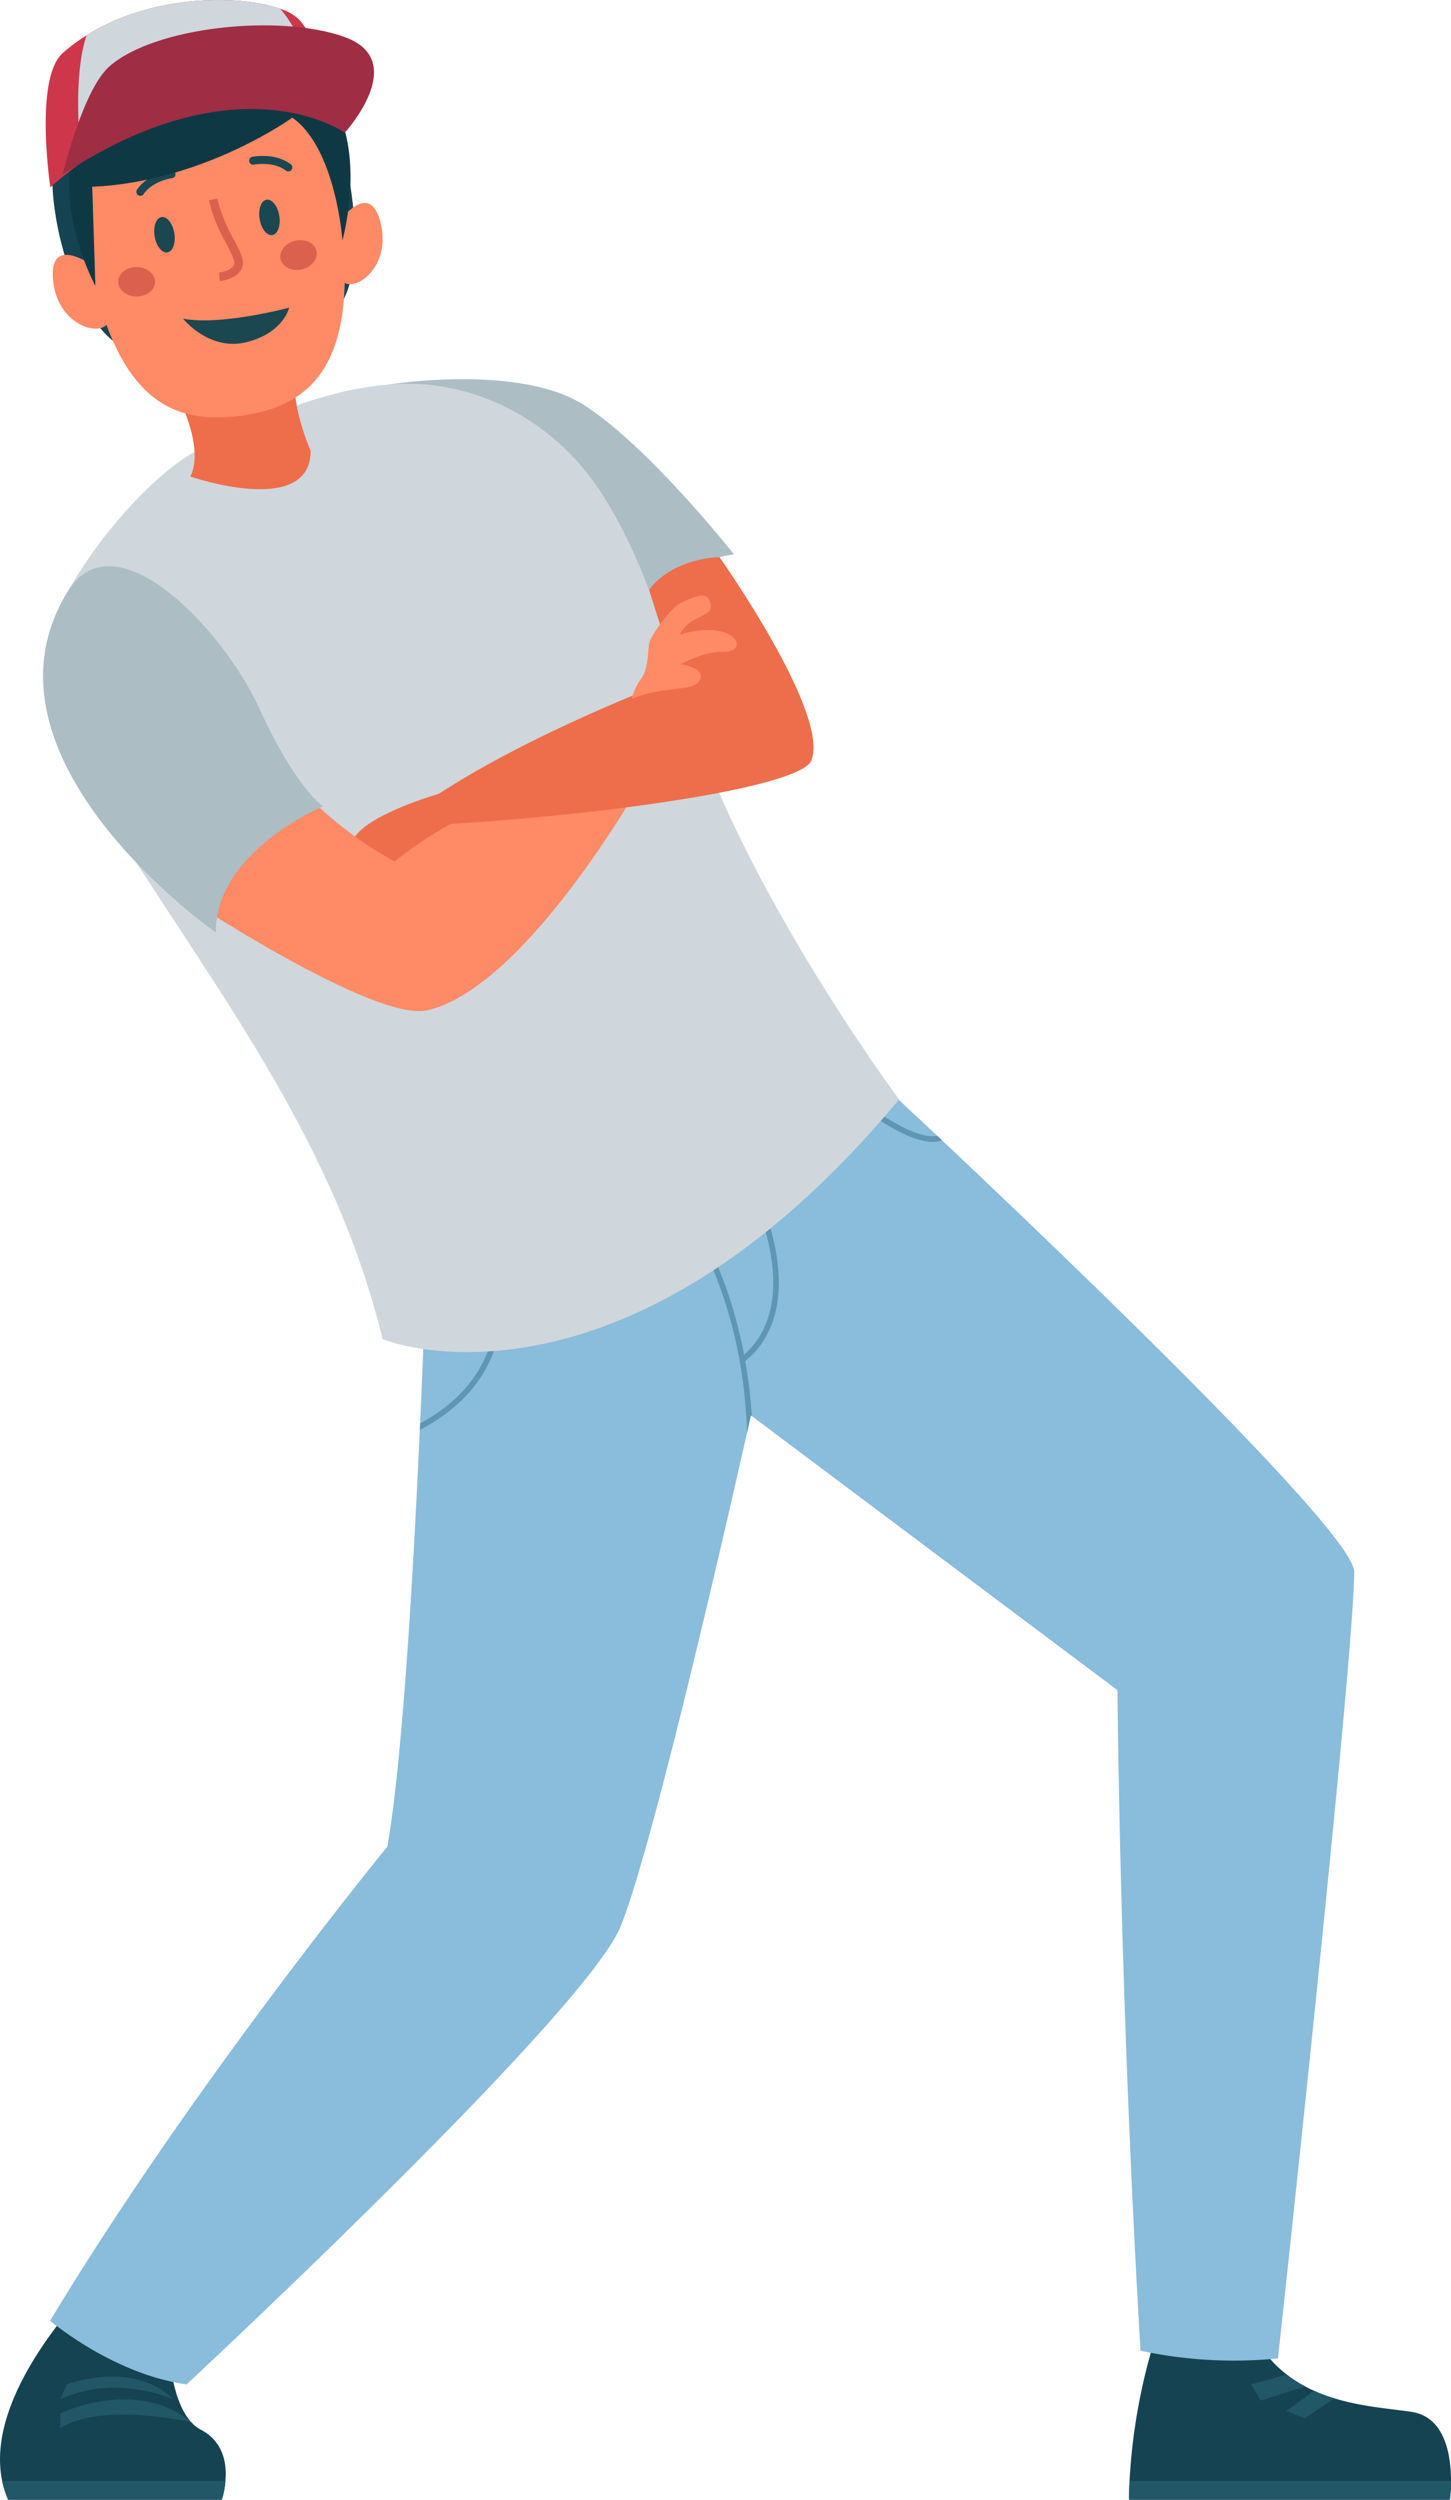 <svg xmlns="http://www.w3.org/2000/svg" xmlns:xlink="http://www.w3.org/1999/xlink" viewBox="27 57 321.673 554.12">
  <defs>
    <style>
      .cls-1 {
        fill: none;
      }

      .cls-2 {
        clip-path: url(#clip-path);
      }

      .cls-3 {
        fill: #154352;
      }

      .cls-4 {
        fill: #215766;
      }

      .cls-5 {
        fill: #8abcdb;
      }

      .cls-6 {
        fill: #5f96b1;
      }

      .cls-7 {
        fill: #acbdc4;
      }

      .cls-8 {
        fill: #cfd7dc;
      }

      .cls-9 {
        fill: #ee6d4a;
      }

      .cls-10 {
        fill: #ff8a66;
      }

      .cls-11 {
        fill: #db604d;
      }

      .cls-12 {
        fill: #1a4750;
      }

      .cls-13 {
        fill: #0e3944;
      }

      .cls-14 {
        fill: #ce364b;
      }

      .cls-15 {
        fill: #9f2d44;
      }
    </style>
    <clipPath id="clip-path">
      <path id="Path_37" data-name="Path 37" class="cls-1" d="M0-554.12H321.673V0H0Z" transform="translate(0 554.12)"/>
    </clipPath>
  </defs>
  <g id="Group_38" data-name="Group 38" transform="translate(27 57)">
    <g id="Group_37" data-name="Group 37" class="cls-2">
      <g id="Group_1" data-name="Group 1">
        <path id="Path_1" data-name="Path 1" class="cls-3" d="M0,0A32.173,32.173,0,0,1-.252,4.19H-71.364c0-1.4.024-2.808.1-4.19a130.609,130.609,0,0,1,6.677-34.739l17.774-7.635c1.53,9.162,5.471,15.014,10.417,18.829a25.312,25.312,0,0,0,4.067,2.609c.651.354,1.305.68,1.982.981A34.882,34.882,0,0,0-25.8-18.273c6.275,1.908,12.625,2.309,17.07,2.985C-1.155-14.109,0-5.348,0,0" transform="translate(321.673 549.93)"/>
      </g>
      <g id="Group_2" data-name="Group 2">
        <path id="Path_2" data-name="Path 2" class="cls-4" d="M0,0A32.173,32.173,0,0,1-.252,4.19H-71.364c0-1.4.024-2.808.1-4.19Z" transform="translate(321.673 549.93)"/>
      </g>
      <g id="Group_3" data-name="Group 3">
        <path id="Path_3" data-name="Path 3" class="cls-4" d="M0,0-9.865,3.161-11.949-.45l7.882-2.159A25.381,25.381,0,0,0,0,0" transform="translate(289.343 528.994)"/>
      </g>
      <g id="Group_4" data-name="Group 4">
        <path id="Path_4" data-name="Path 4" class="cls-4" d="M0,0-6.652,4.416l-4.092-1.607,6.2-4.491A34.684,34.684,0,0,0,0,0" transform="translate(295.869 531.656)"/>
      </g>
      <g id="Group_5" data-name="Group 5">
        <path id="Path_5" data-name="Path 5" class="cls-3" d="M0,0A17.866,17.866,0,0,1-.8,4.19H-48.17A21.236,21.236,0,0,1-49.5,0c-4.668-22.667,26.808-50.406,26.808-50.406L-12.7-37.075S-13.857-15.738-5.4-11.3C-.327-8.638.326-3.617,0,0" transform="translate(49.974 549.93)"/>
      </g>
      <g id="Group_6" data-name="Group 6">
        <path id="Path_6" data-name="Path 6" class="cls-4" d="M0,0H49.5a17.866,17.866,0,0,1-.8,4.19H1.331A21.236,21.236,0,0,1,0,0" transform="translate(0.473 549.93)"/>
      </g>
      <g id="Group_7" data-name="Group 7">
        <path id="Path_7" data-name="Path 7" class="cls-4" d="M0,0S-19.955-4.548-29.056,1.343v-3.3S-12.27-10.112,0,0" transform="translate(42.411 536.933)"/>
      </g>
      <g id="Group_8" data-name="Group 8">
        <path id="Path_8" data-name="Path 8" class="cls-4" d="M0,0S-12.742-5.829-25.1,0l1.414-3.325S-8.927-8.906,0,0" transform="translate(38.457 531.873)"/>
      </g>
      <g id="Group_9" data-name="Group 9">
        <path id="Path_9" data-name="Path 9" class="cls-5" d="M0,0C.024,19.05-16.9,174.38-16.9,174.38a98.767,98.767,0,0,1-30.473-1.709c-4.644-78.716-5.1-146.414-5.1-146.414l-81.078-60.775-.2-.15s-.3,1.382-.853,3.842C-138.611-13-155.6,61.649-162.685,78.743c-8.056,19.478-96.158,101.391-96.158,101.391-16.367-2.257-30.253-14.113-30.253-14.113,31.629-52.464,74.751-105.074,74.751-105.074,3.365-18.9,5.774-60.947,7.2-92.374.027-.476.051-.98.076-1.457.954-21.289,1.432-37.353,1.432-37.353l-14.861-30.474,94.408-34.69,21.16,27.087s4.844,4.5,12.477,11.67l1.053.981C-63.056-68.93,0-8.535,0,0" transform="translate(300.212 348.414)"/>
      </g>
      <g id="Group_10" data-name="Group 10">
        <path id="Path_10" data-name="Path 10" class="cls-6" d="M0,0C.026-.477.051-.98.075-1.457c19.882-10.792,16.544-28.014,16.493-28.19L17.8-29.9C17.849-29.723,21.412-11.221,0,0" transform="translate(93.071 316.987)"/>
      </g>
      <g id="Group_11" data-name="Group 11">
        <path id="Path_11" data-name="Path 11" class="cls-6" d="M0,0A107,107,0,0,1,1.455,12.17l-.2-.15S.953,13.4.4,15.861C-.478-13.658-12.651-31.1-12.8-31.3l1.03-.728c.125.149,7.806,11.247,11.52,30.6,14.357-12.748.3-38.88.15-39.132L1-41.169C1.154-40.9,16.04-13.23,0,0" transform="translate(165.215 301.726)"/>
      </g>
      <g id="Group_12" data-name="Group 12">
        <path id="Path_12" data-name="Path 12" class="cls-6" d="M0,0C-.024.026-.075.026-.1.048A5.355,5.355,0,0,1-2.059.375c-6.952,0-18.625-9.736-19.177-10.214l.828-.953C-16.617-7.582-6.05.123-1.054-.98L0,0" transform="translate(208.816 252.751)"/>
      </g>
      <g id="Group_13" data-name="Group 13">
        <path id="Path_13" data-name="Path 13" class="cls-7" d="M0,0S28.719-4.623,43.107,4.548s33.28,33.115,33.28,33.115-22.43,2.962-24.969,18.2c0,0-16.292-38.8-51.418-55.86" transform="translate(86.328 85.22)"/>
      </g>
      <g id="Group_14" data-name="Group 14">
        <path id="Path_14" data-name="Path 14" class="cls-8" d="M0,0C-12.146,6.566-32.452,31.224-33.37,46.384c-.9,14.788,10.06,28.388,17.444,39.954C7.12,122.419,31.385,154.3,41.695,196.618c.065.269,52.712,21.16,114.5-53.109,0,0-34.914-46.975-46.975-86.969-4.91-16.277-9.9-33.569-19.334-47.916C79.5-7.185,61.708-16.479,43.2-14.979,27.543-13.711,11.969-6.474,0,0" transform="translate(43.127 100.198)"/>
      </g>
      <g id="Group_15" data-name="Group 15">
        <path id="Path_15" data-name="Path 15" class="cls-9" d="M0,0S7.77,13.278,4.179,20.578c0,0,26.661,9.207,26.661-5.714,0,0-5.026-11.181-3.131-18.41Z" transform="translate(38.031 85.061)"/>
      </g>
      <g id="Group_16" data-name="Group 16">
        <path id="Path_16" data-name="Path 16" class="cls-9" d="M0,0S-14.83,4.213-18.573,9.463-25.645,26.49-25.645,26.49H0l4.822-8.871L10.468,5.794Z" transform="translate(97.275 175.969)"/>
      </g>
      <g id="Group_17" data-name="Group 17">
        <path id="Path_17" data-name="Path 17" class="cls-3" d="M0,0S10.41-4.367,3.674-35.684C-.788-56.438-7.218-59.529-11.371-59.71c0,0-5.082-7.658-22.712-3.992-12.073,2.508-21.706,9.843-25.947,23.408C-64.457-26.128-55.6,4.226-43.943,7.25Z" transform="translate(72.759 70.259)"/>
      </g>
      <g id="Group_18" data-name="Group 18">
        <path id="Path_18" data-name="Path 18" class="cls-10" d="M0,0S6.562-9.132,9.039-.132C11.911,10.3,2.974,16.167.534,13.1S0,0,0,0" transform="translate(75.221 49.094)"/>
      </g>
      <g id="Group_19" data-name="Group 19">
        <path id="Path_19" data-name="Path 19" class="cls-10" d="M0,0S-9.146-6.54-8.6,2.782c.629,10.8,10.978,13.482,12.305,9.794S0,0,0,0" transform="translate(20.316 58.721)"/>
      </g>
      <g id="Group_20" data-name="Group 20">
        <path id="Path_20" data-name="Path 20" class="cls-10" d="M0,0C17.427-2.875,25.384-15.879,19.752-50.018,16.846-67.628,6.1-76.95-13.413-73.73S-39.371-58.355-36.466-40.745C-30.414-4.058-18,2.972,0,0" transform="translate(54.893 91.941)"/>
      </g>
      <g id="Group_21" data-name="Group 21">
        <path id="Path_21" data-name="Path 21" class="cls-11" d="M0,0C-.016,1.8,1.8,3.281,4.052,3.3S8.146,1.876,8.163.075s-1.8-3.281-4.052-3.3S.018-1.8,0,0" transform="translate(26.205 62.421)"/>
      </g>
      <g id="Group_22" data-name="Group 22">
        <path id="Path_22" data-name="Path 22" class="cls-11" d="M0,0C.409,1.757,2.52,2.764,4.714,2.252S8.357-.093,7.948-1.85,5.43-4.615,3.234-4.1-.408-1.753,0,0" transform="translate(62.207 57.462)"/>
      </g>
      <g id="Group_23" data-name="Group 23">
        <path id="Path_23" data-name="Path 23" class="cls-12" d="M0,0A.862.862,0,0,1-.5-.155.883.883,0,0,1-.73-1.382C1.707-4.955,6.6-5.639,6.8-5.67a.873.873,0,0,1,.989.76.886.886,0,0,1-.758.993C6.992-3.913,2.714-3.3.73-.389A.882.882,0,0,1,0,0" transform="translate(31.111 43.407)"/>
      </g>
      <g id="Group_24" data-name="Group 24">
        <path id="Path_24" data-name="Path 24" class="cls-12" d="M0,0A.862.862,0,0,1-.532-.181C-3.354-2.31-7.593-1.506-7.635-1.5A.87.87,0,0,1-8.671-2.19a.878.878,0,0,1,.693-1.038c.2-.04,5.055-.967,8.51,1.638A.884.884,0,0,1,.7-.354.879.879,0,0,1,0,0" transform="translate(63.923 37.993)"/>
      </g>
      <g id="Group_25" data-name="Group 25">
        <path id="Path_25" data-name="Path 25" class="cls-12" d="M0,0C.357,2.168,1.623,3.762,2.823,3.563S4.712,1.448,4.354-.715,2.733-4.474,1.532-4.274-.355-2.164,0,0" transform="translate(34.284 52.389)"/>
      </g>
      <g id="Group_26" data-name="Group 26">
        <path id="Path_26" data-name="Path 26" class="cls-12" d="M0,0C.357,2.164,1.62,3.758,2.823,3.559S4.709,1.444,4.354-.72,2.733-4.478,1.53-4.279-.357-2.164,0,0" transform="translate(57.558 48.551)"/>
      </g>
      <g id="Group_27" data-name="Group 27">
        <path id="Path_27" data-name="Path 27" class="cls-12" d="M0,0S-15.118,4.054-23.5,2.442c0,0,5.8,7.3,14.07,5.2S0,0,0,0" transform="translate(64.091 68.202)"/>
      </g>
      <g id="Group_28" data-name="Group 28">
        <path id="Path_28" data-name="Path 28" class="cls-13" d="M0,0S-19.67,14.241-44.36,15.327l.7,21.978S-66.672-5.1-21.16-12.607,11.106,27.246,11.106,27.246,9.695,6.818,0,0" transform="translate(64.806 26.079)"/>
      </g>
      <g id="Group_29" data-name="Group 29">
        <path id="Path_29" data-name="Path 29" class="cls-11" d="M0,0-.126-1.9c.026,0,2.652-.2,3.334-1.829.283-.671-.837-2.8-1.823-4.685a36.064,36.064,0,0,1-3.8-9.485l1.868-.375A34.39,34.39,0,0,0,3.071-9.3C4.535-6.5,5.591-4.486,4.964-2.989,3.824-.278.157-.009,0,0" transform="translate(48.717 62.293)"/>
      </g>
      <g id="Group_30" data-name="Group 30">
        <path id="Path_30" data-name="Path 30" class="cls-14" d="M0,0C-33.085-14.356-64.312,15.411-64.312,15.411S-67.95-8.708-61.573-14.356A38.082,38.082,0,0,1-56.279-18.3c14.609-9.211,34.039-9.035,42.95-5.873a10.806,10.806,0,0,1,4.041,2.261C-4.016-16.44,0,0,0,0" transform="translate(75.477 26.132)"/>
      </g>
      <g id="Group_31" data-name="Group 31">
        <path id="Path_31" data-name="Path 31" class="cls-8" d="M0,0S-27.789-5.5-53.694,11.645c0,0-1.657-15.562,1.43-24.575,14.61-9.211,34.039-9.034,42.951-5.873C-4.118-12.876,0,0,0,0" transform="translate(71.461 20.763)"/>
      </g>
      <g id="Group_32" data-name="Group 32">
        <path id="Path_32" data-name="Path 32" class="cls-15" d="M0,0S4.407-18.71,10.342-23.978c9.872-8.765,37.611-11.777,52.19-6.509s0,21.2,0,21.2S39.3-25.93,0,0" transform="translate(13.9 38.708)"/>
      </g>
      <g id="Group_33" data-name="Group 33">
        <path id="Path_33" data-name="Path 33" class="cls-10" d="M0,0S11.357,17.588,30.7,27.938c0,0,24.195-21,55.565-19.111,0,0-26,46.909-48.326,52.107C26.2,63.662-16.221,35.569-16.221,35.569S-7.752,5.714,0,0" transform="translate(56.809 163.026)"/>
      </g>
      <g id="Group_34" data-name="Group 34">
        <path id="Path_34" data-name="Path 34" class="cls-7" d="M0,0C10.393-16.921,34.368,8.09,42.526,25.952S56.642,47.6,56.642,47.6,32.686,57.608,32.855,75.563C32.855,75.563-22.678,36.916,0,0" transform="translate(14.989 131.139)"/>
      </g>
      <g id="Group_35" data-name="Group 35">
        <path id="Path_35" data-name="Path 35" class="cls-9" d="M0,0S14.593-14.316,62.572-33L56.377-52.486C61.879-59.728,72-59.728,72-59.728S96.583-25.016,92.351-14.647C89.707-8.174,38.431-1.378,0,0" transform="translate(87.505 183.237)"/>
      </g>
      <g id="Group_36" data-name="Group 36">
        <path id="Path_36" data-name="Path 36" class="cls-10" d="M0,0A12.772,12.772,0,0,1,2.153-4.553c1.773-2.5,1.291-7.061,1.927-8.469S8.489-20.207,11-21.329s5.791-2.958,6.491.221S13-18.829,10.671-14.259c0,0,5.1-1.647,9.137-.689S25-10.3,20-10.417c-3.983-.1-9.114,2.742-9.114,2.742s5.19.778,4.353,3.171C14.082-1.192,7.752-3.232,0,0" transform="translate(140.051 154.914)"/>
      </g>
    </g>
  </g>
</svg>
